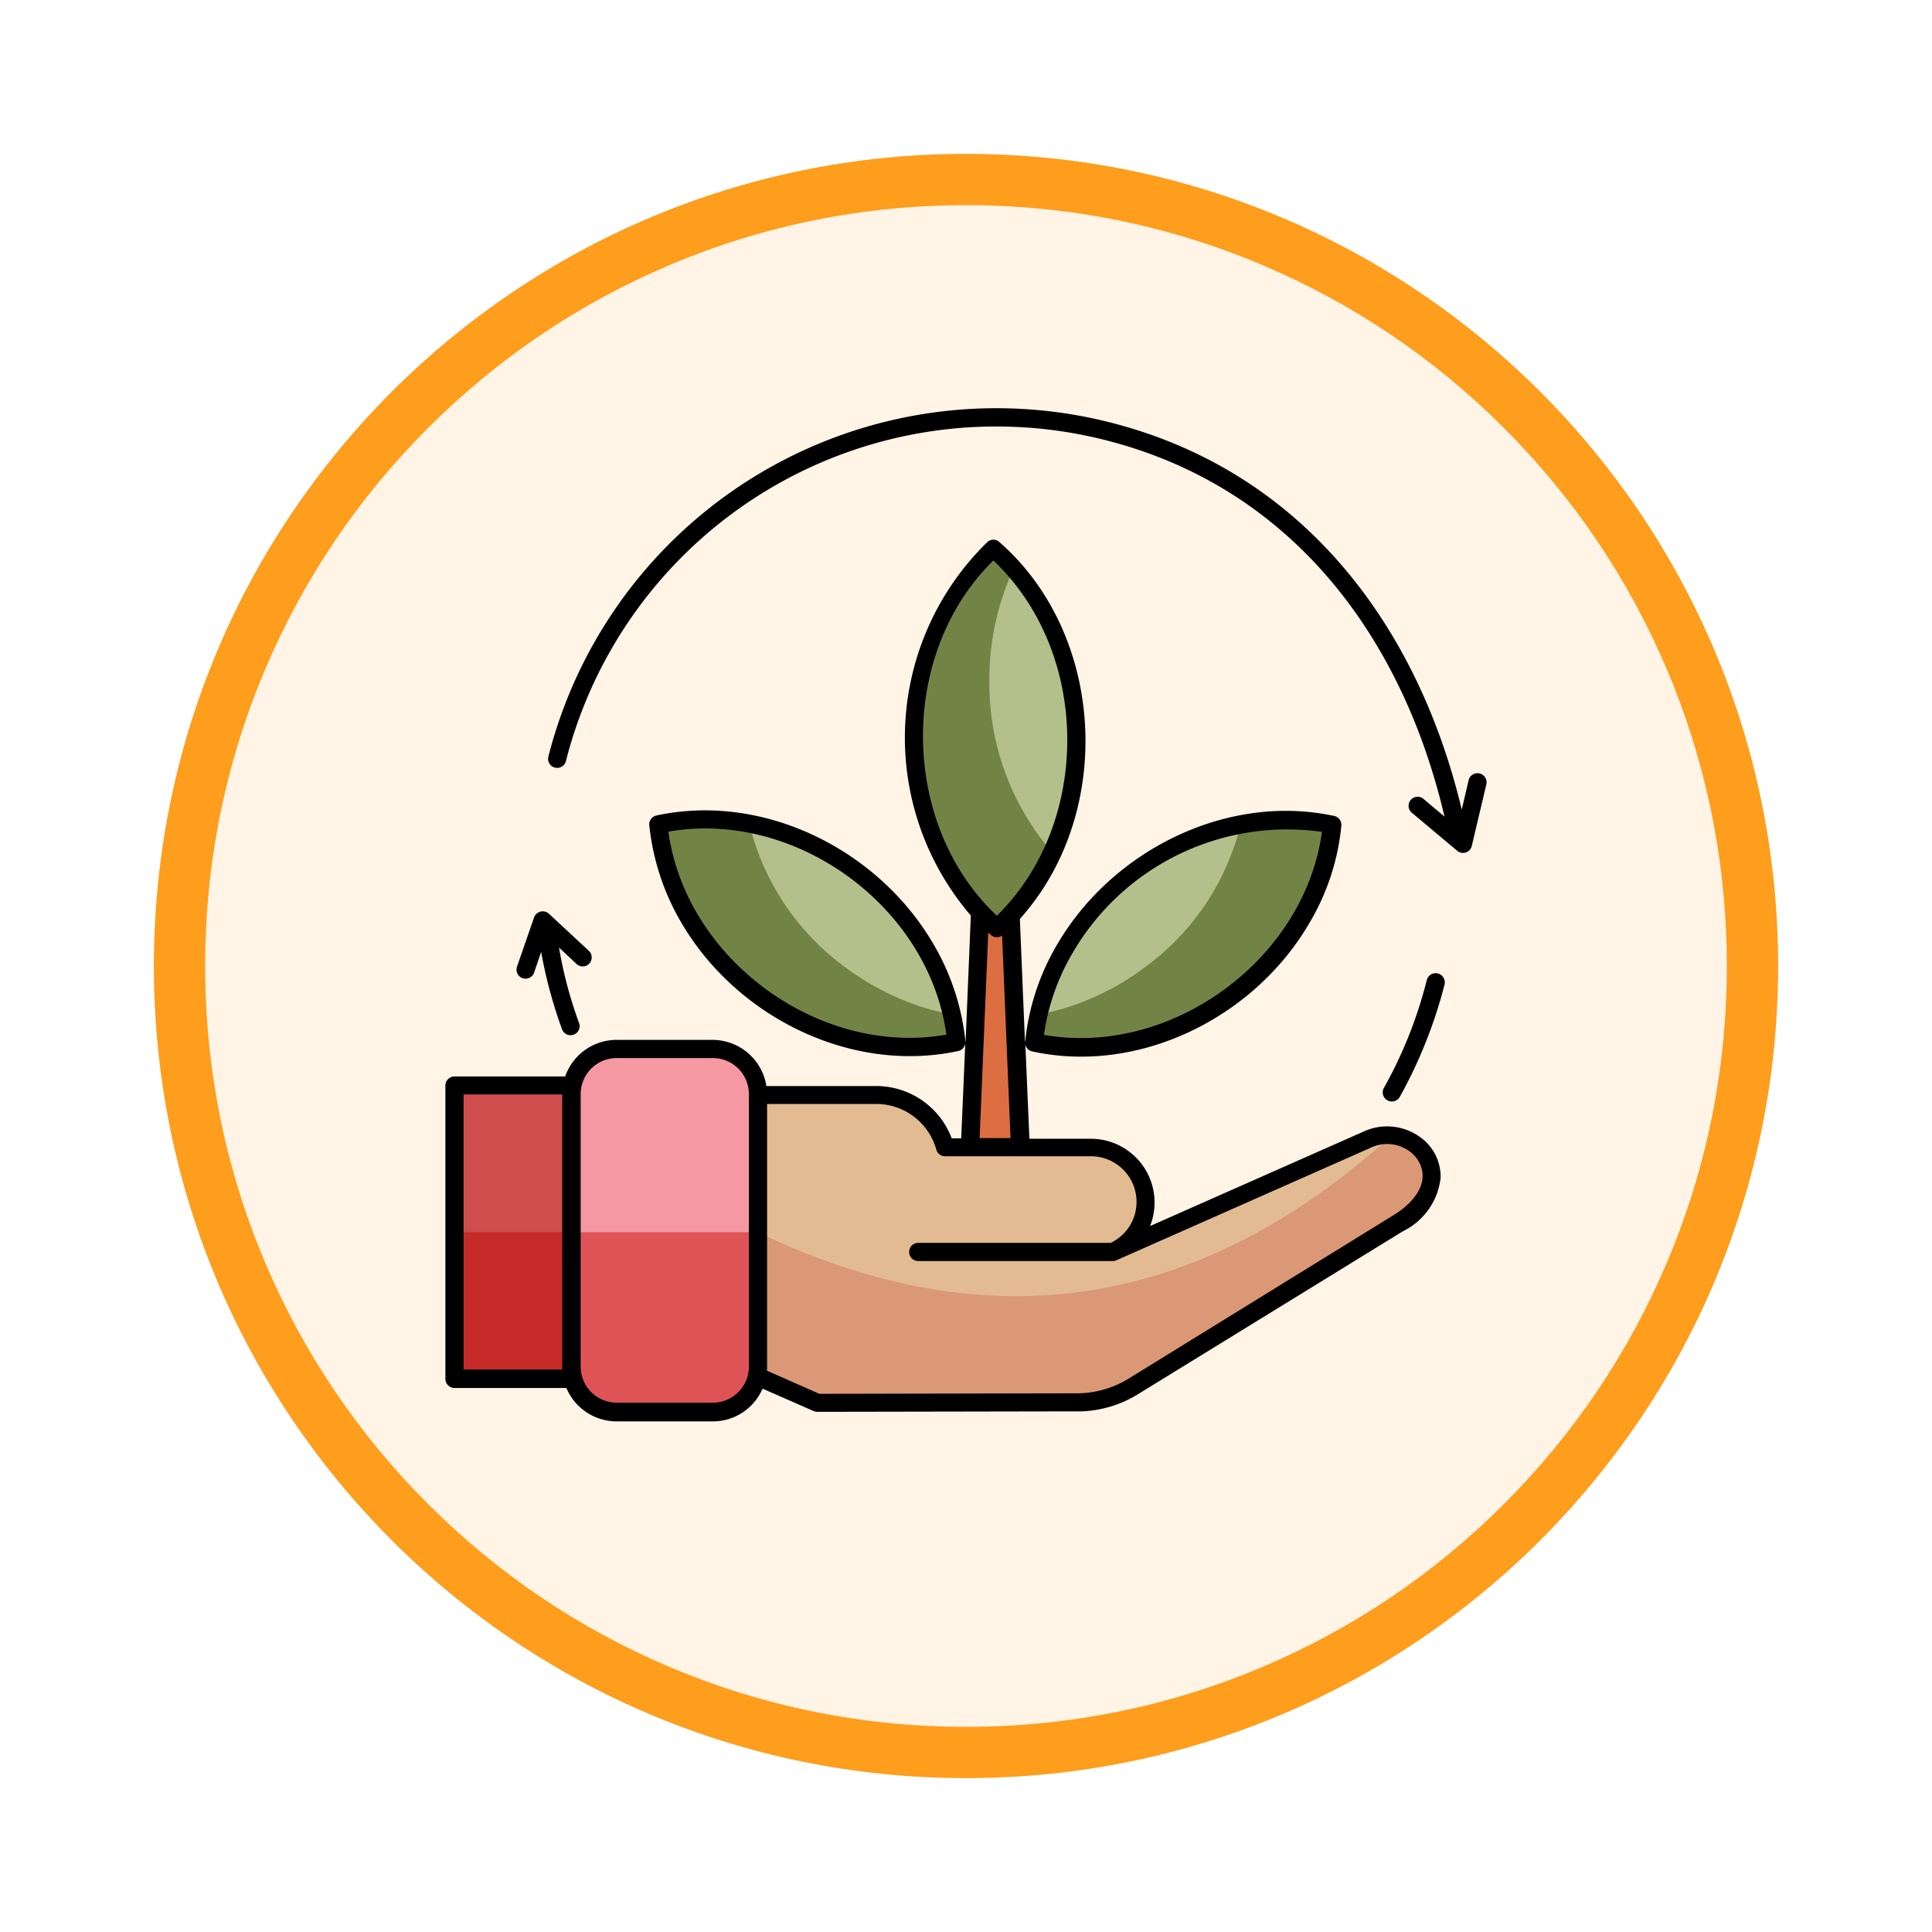 <svg xmlns="http://www.w3.org/2000/svg" xmlns:xlink="http://www.w3.org/1999/xlink" width="113" height="113" viewBox="0 0 113 113">
  <defs>
    <filter id="Trazado_982547" x="0" y="0" width="113" height="113" filterUnits="userSpaceOnUse">
      <feOffset dy="3" input="SourceAlpha"/>
      <feGaussianBlur stdDeviation="3" result="blur"/>
      <feFlood flood-opacity="0.161"/>
      <feComposite operator="in" in2="blur"/>
      <feComposite in="SourceGraphic"/>
    </filter>
  </defs>
  <g id="Grupo_1207824" data-name="Grupo 1207824" transform="translate(-191 -295)">
    <g id="Grupo_1200897" data-name="Grupo 1200897" transform="translate(36 -5344)">
      <g id="Grupo_1200342" data-name="Grupo 1200342" transform="translate(0 606)">
        <g id="Grupo_1185978" data-name="Grupo 1185978" transform="translate(164 5039)">
          <g id="Grupo_1180760" data-name="Grupo 1180760">
            <g id="Grupo_1174888" data-name="Grupo 1174888">
              <g id="Grupo_1166845" data-name="Grupo 1166845">
                <g id="Grupo_1166720" data-name="Grupo 1166720">
                  <g id="Grupo_1164305" data-name="Grupo 1164305">
                    <g id="Grupo_1163948" data-name="Grupo 1163948">
                      <g id="Grupo_1158168" data-name="Grupo 1158168">
                        <g id="Grupo_1152576" data-name="Grupo 1152576">
                          <g id="Grupo_1148633" data-name="Grupo 1148633">
                            <g id="Grupo_1148525" data-name="Grupo 1148525">
                              <g transform="matrix(1, 0, 0, 1, -9, -6)" filter="url(#Trazado_982547)">
                                <g id="Trazado_982547-2" data-name="Trazado 982547" transform="translate(9 6)" fill="#fff4e6">
                                  <path d="M 47.5 93.5 C 41.289 93.5 35.265 92.284 29.595 89.886 C 24.118 87.569 19.198 84.252 14.973 80.027 C 10.748 75.802 7.431 70.882 5.114 65.405 C 2.716 59.735 1.5 53.711 1.5 47.5 C 1.5 41.289 2.716 35.265 5.114 29.595 C 7.431 24.118 10.748 19.198 14.973 14.973 C 19.198 10.748 24.118 7.431 29.595 5.114 C 35.265 2.716 41.289 1.5 47.5 1.5 C 53.711 1.5 59.735 2.716 65.405 5.114 C 70.882 7.431 75.802 10.748 80.027 14.973 C 84.252 19.198 87.569 24.118 89.886 29.595 C 92.284 35.265 93.5 41.289 93.5 47.5 C 93.5 53.711 92.284 59.735 89.886 65.405 C 87.569 70.882 84.252 75.802 80.027 80.027 C 75.802 84.252 70.882 87.569 65.405 89.886 C 59.735 92.284 53.711 93.5 47.5 93.5 Z" stroke="none"/>
                                  <path d="M 47.5 3 C 41.491 3 35.664 4.176 30.18 6.496 C 24.881 8.737 20.122 11.946 16.034 16.034 C 11.946 20.122 8.737 24.881 6.496 30.18 C 4.176 35.664 3 41.491 3 47.5 C 3 53.509 4.176 59.336 6.496 64.82 C 8.737 70.119 11.946 74.878 16.034 78.966 C 20.122 83.054 24.881 86.263 30.18 88.504 C 35.664 90.824 41.491 92 47.5 92 C 53.509 92 59.336 90.824 64.82 88.504 C 70.119 86.263 74.878 83.054 78.966 78.966 C 83.054 74.878 86.263 70.119 88.504 64.82 C 90.824 59.336 92 53.509 92 47.5 C 92 41.491 90.824 35.664 88.504 30.18 C 86.263 24.881 83.054 20.122 78.966 16.034 C 74.878 11.946 70.119 8.737 64.82 6.496 C 59.336 4.176 53.509 3 47.5 3 M 47.5 0 C 73.734 0 95 21.266 95 47.5 C 95 73.734 73.734 95 47.5 95 C 21.266 95 0 73.734 0 47.5 C 0 21.266 21.266 0 47.5 0 Z" stroke="none" fill="#ff9d1c"/>
                                </g>
                              </g>
                            </g>
                          </g>
                        </g>
                      </g>
                    </g>
                  </g>
                </g>
              </g>
            </g>
          </g>
        </g>
      </g>
    </g>
    <g id="sostenibilidad_1_" data-name="sostenibilidad (1)" transform="translate(190.051 285.692)">
      <g id="Grupo_1207823" data-name="Grupo 1207823" transform="translate(27.532 41.37)">
        <path id="Trazado_1049238" data-name="Trazado 1049238" d="M259.34,232.7l.013.519.784,18.8H257l.784-18.8.027-.519Z" transform="translate(-226.952 -214.365)" fill="#dd6e42" fill-rule="evenodd"/>
        <path id="Trazado_1049239" data-name="Trazado 1049239" d="M237.652,94.8a15.358,15.358,0,0,1,.2,22.217,15.358,15.358,0,0,1-.2-22.217Z" transform="translate(-206.141 -94.8)" fill="#718446" fill-rule="evenodd"/>
        <path id="Trazado_1049240" data-name="Trazado 1049240" d="M267.716,103.7a15.122,15.122,0,0,1,3.67,9.879,15.567,15.567,0,0,1-1.423,6.728,15.122,15.122,0,0,1-3.67-9.879A15.567,15.567,0,0,1,267.716,103.7Z" transform="translate(-235.009 -102.517)" fill="#b4c08b" fill-rule="evenodd"/>
        <path id="Trazado_1049241" data-name="Trazado 1049241" d="M138.217,227.158A14.921,14.921,0,0,0,120.8,214.421a14.921,14.921,0,0,0,17.417,12.737Z" transform="translate(-108.86 -198.266)" fill="#718446" fill-rule="evenodd"/>
        <path id="Trazado_1049242" data-name="Trazado 1049242" d="M172.547,227.168a14.7,14.7,0,0,0-5.73-8.483A15.152,15.152,0,0,0,160.7,216a14.642,14.642,0,0,0,5.73,8.483A15.231,15.231,0,0,0,172.547,227.168Z" transform="translate(-143.455 -199.885)" fill="#b4c08b" fill-rule="evenodd"/>
        <path id="Trazado_1049243" data-name="Trazado 1049243" d="M285.9,227.158a14.921,14.921,0,0,1,17.417-12.737A14.939,14.939,0,0,1,285.9,227.158Z" transform="translate(-252.009 -198.266)" fill="#718446" fill-rule="evenodd"/>
        <path id="Trazado_1049244" data-name="Trazado 1049244" d="M287.8,227.168a14.7,14.7,0,0,1,5.73-8.483A15.153,15.153,0,0,1,299.647,216a14.642,14.642,0,0,1-5.73,8.483A15.074,15.074,0,0,1,287.8,227.168Z" transform="translate(-253.656 -199.885)" fill="#b4c08b" fill-rule="evenodd"/>
        <path id="Trazado_1049245" data-name="Trazado 1049245" d="M166.7,344.574l14.9-6.595c2.805-1.25,5.837,2.407,1.808,4.893l-15.529,9.586a6.277,6.277,0,0,1-3.457.917l-15,.027-5.518-2.433.186-7.166h-1v-8.4h9.746a4.177,4.177,0,0,1,4.042,3.045h8.536a3.2,3.2,0,0,1,1.276,6.129Z" transform="translate(-128.195 -303.41)" fill="#e2bb92" fill-rule="evenodd"/>
        <path id="Trazado_1049246" data-name="Trazado 1049246" d="M188.316,353c2.207.213,3.71,3.071.386,5.132l-15.529,9.586a6.277,6.277,0,0,1-3.457.917l-15,.027-5.518-2.433.12-4.547c.572-.971,1.21-1.968,1.915-3Q171.4,368.35,188.316,353Z" transform="translate(-133.484 -318.67)" fill="#db9876" fill-rule="evenodd"/>
        <path id="Trazado_1049247" data-name="Trazado 1049247" d="M31,331.1h6.834v17.152H31Z" transform="translate(-31 -299.682)" fill="#d04d4d" fill-rule="evenodd"/>
        <path id="Trazado_1049248" data-name="Trazado 1049248" d="M31,395.7h6.834v8.576H31Z" transform="translate(-31 -355.693)" fill="#c62a29" fill-rule="evenodd"/>
        <path id="Trazado_1049249" data-name="Trazado 1049249" d="M85.033,315.1H90.67a2.639,2.639,0,0,1,2.633,2.633v15.955a2.639,2.639,0,0,1-2.633,2.633H85.033a2.639,2.639,0,0,1-2.633-2.633V317.733a2.639,2.639,0,0,1,2.633-2.633Z" transform="translate(-75.566 -285.809)" fill="#f598a2" fill-rule="evenodd"/>
        <path id="Trazado_1049250" data-name="Trazado 1049250" d="M93.4,395.7v7.884a2.639,2.639,0,0,1-2.633,2.633H85.133a2.639,2.639,0,0,1-2.633-2.633V395.7Z" transform="translate(-75.653 -355.693)" fill="#df5356" fill-rule="evenodd"/>
      </g>
      <path id="Trazado_1049251" data-name="Trazado 1049251" d="M37,70.129h5.637a3.2,3.2,0,0,1,3.138,2.7h6.409a4.712,4.712,0,0,1,4.427,3.058h.558l.239-5.571A.523.523,0,0,1,57,70.78c-6.236,1.343-12.9-1.954-16.141-7.406a14.081,14.081,0,0,1-1.928-5.757.534.534,0,0,1,.412-.612c6.236-1.343,12.9,1.954,16.141,7.419a14.081,14.081,0,0,1,1.928,5.757c0,.027.013.053.013.093l.306-7.419A15.968,15.968,0,0,1,58.7,41.011a.514.514,0,0,1,.7,0c4.946,4.321,6.315,11.847,3.816,17.87A14.606,14.606,0,0,1,60.6,63.056L60.9,70.3a.26.26,0,0,1,.013-.093,13.887,13.887,0,0,1,1.928-5.757C66.076,59,72.751,55.69,78.986,57.033a.534.534,0,0,1,.412.612A13.7,13.7,0,0,1,77.471,63.4c-3.231,5.451-9.905,8.762-16.141,7.406a.507.507,0,0,1-.412-.465l.239,5.571h3.6a3.73,3.73,0,0,1,3.457,5.106l12.5-5.531a3.278,3.278,0,0,1,3.244.293,2.839,2.839,0,0,1,1.25,2.42A3.968,3.968,0,0,1,83,81.324L67.5,90.857a6.718,6.718,0,0,1-3.736,1l-15,.027a.551.551,0,0,1-.213-.04l-3-1.316a3.166,3.166,0,0,1-2.912,1.915H37a3.2,3.2,0,0,1-2.925-1.954H27.532A.533.533,0,0,1,27,89.953V72.8a.533.533,0,0,1,.532-.532h6.475A3.182,3.182,0,0,1,37,70.129Zm8.815,3.763v15.37a1.143,1.143,0,0,1-.013.213l3.071,1.356L63.749,90.8a5.814,5.814,0,0,0,3.178-.838L82.457,80.38c1.4-.864,2.074-2.034,1.489-3.1a1.791,1.791,0,0,0-.6-.665,2.219,2.219,0,0,0-2.207-.186L66.262,83.012a.487.487,0,0,1-.239.053H54.655a.532.532,0,0,1,0-1.064H65.917a2.74,2.74,0,0,0,1.077-.944,2.67,2.67,0,0,0-2.234-4.122H56.224a.536.536,0,0,1-.519-.412,3.646,3.646,0,0,0-3.523-2.646H45.813Zm-3.164-2.7H37.012a2.105,2.105,0,0,0-2.1,2.1V89.248a2.105,2.105,0,0,0,2.1,2.1h5.637a2.105,2.105,0,0,0,2.1-2.1V73.293A2.105,2.105,0,0,0,42.649,71.193ZM33.834,73.32h-5.77V89.408h5.77Zm24.411,2.553h1.808l-.492-11.847A.52.52,0,0,1,58.91,64c-.053-.053-.106-.093-.16-.146ZM84.4,66.632a.535.535,0,0,1,1.037.266,27.555,27.555,0,0,1-2.619,6.568.533.533,0,0,1-.931-.519A25.676,25.676,0,0,0,84.4,66.632Zm-49.58,2.513a.53.53,0,0,1-1,.359A27.311,27.311,0,0,1,32.6,64.983l-.412,1.21a.528.528,0,0,1-1-.346l1-2.885a.538.538,0,0,1,.864-.213L35.4,64.93a.527.527,0,0,1-.718.771l-1.037-.971A24.8,24.8,0,0,0,34.818,69.145Zm52.026-14.2a.532.532,0,0,1,1.037.239l-.851,3.6a.527.527,0,0,1-.891.253l-2.633-2.207a.529.529,0,0,1,.678-.811l1.25,1.05C82.975,46.555,76.5,37.82,65.624,35.055A25.972,25.972,0,0,0,34.047,53.828a.529.529,0,0,1-1.024-.266A27.035,27.035,0,0,1,65.89,34.018C77.1,36.863,83.853,45.824,86.445,56.66ZM63.736,64.957a13.041,13.041,0,0,0-1.728,4.88c7.446,1.3,15.237-4.4,16.261-11.873A14.511,14.511,0,0,0,63.736,64.957ZM56.3,69.823C55.28,62.338,47.489,56.647,40.043,57.95,41.067,65.435,48.871,71.126,56.3,69.823Zm5.81-23.347a13.478,13.478,0,0,0-3.058-4.388c-5.571,5.451-5.478,15.423.2,20.781C63.5,58.721,64.481,51.887,62.114,46.476Z" transform="translate(0)"/>
    </g>
  </g>
</svg>

